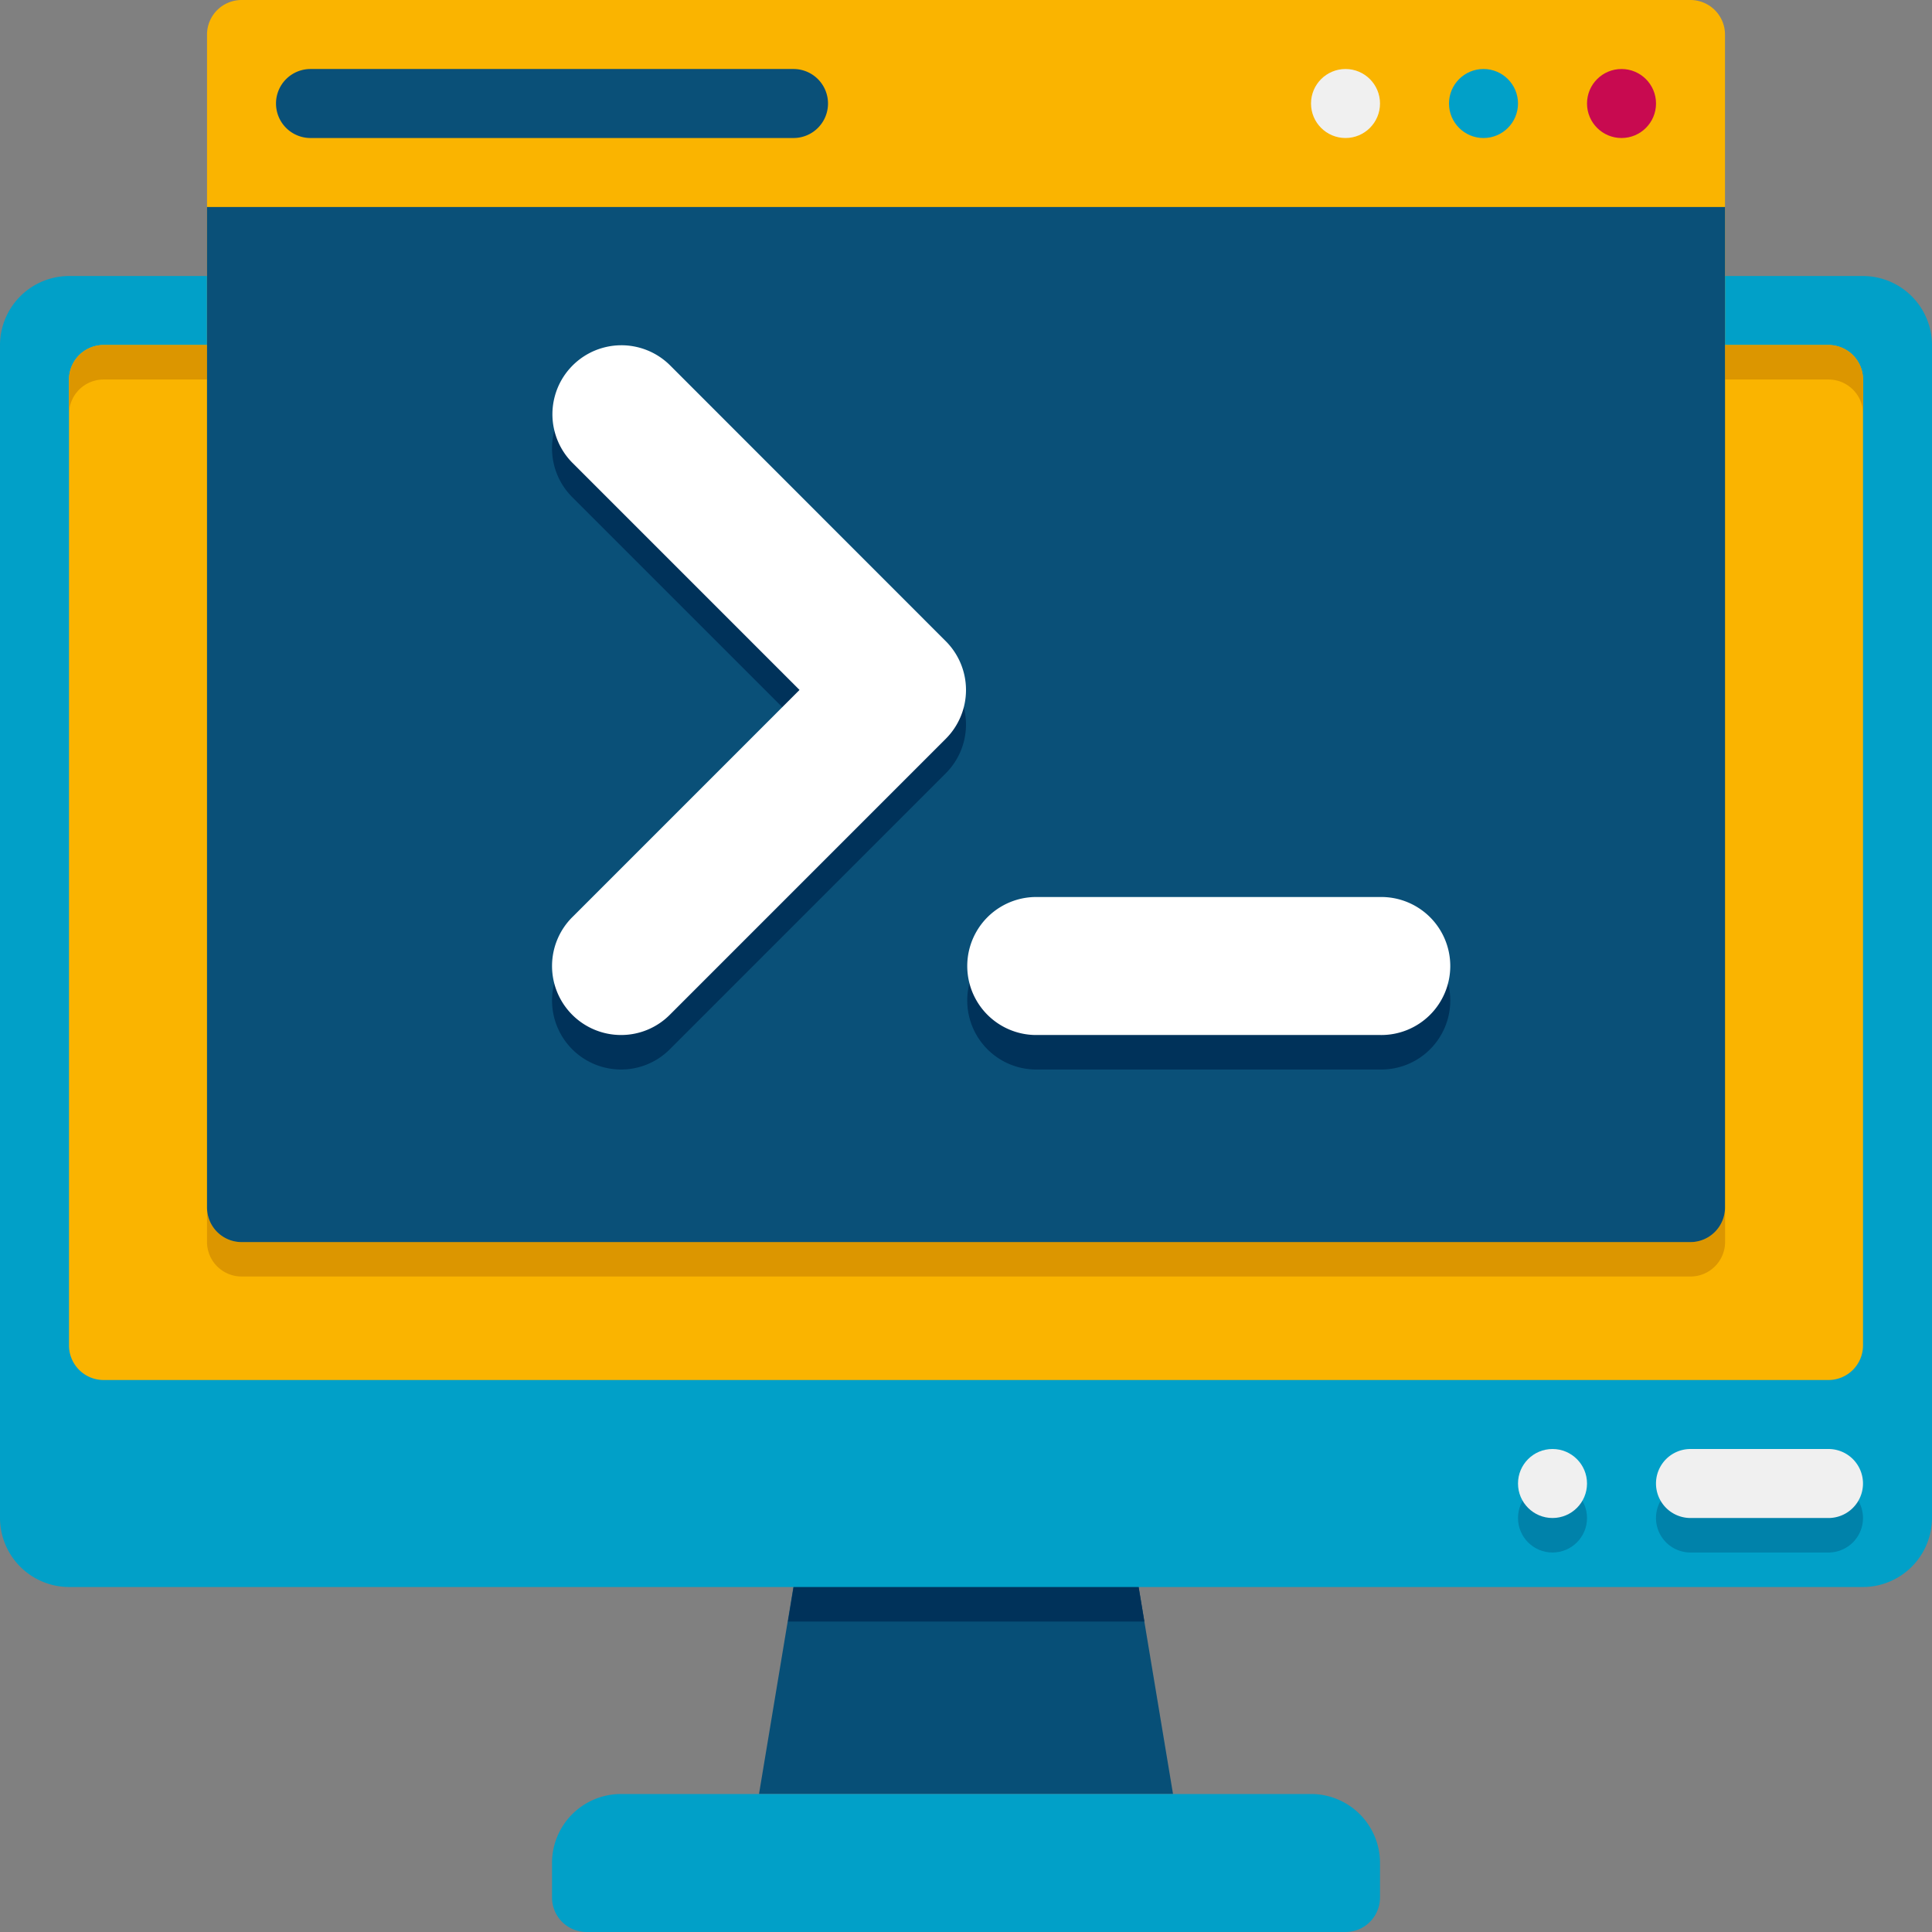 <svg xmlns="http://www.w3.org/2000/svg" xmlns:xlink="http://www.w3.org/1999/xlink" width="85" height="85" viewBox="0 0 85 85">
  <rect x="0" y="0" width="85" height="85" fill="#808080" stroke="none"/>
  <defs>
    <clipPath id="clip-path">
      <rect id="Rectángulo_375916" data-name="Rectángulo 375916" width="85" height="85" transform="translate(180 5237)" fill="#451484"/>
    </clipPath>
  </defs>
  <g id="Enmascarar_grupo_49" data-name="Enmascarar grupo 49" transform="translate(-180 -5237)" clip-path="url(#clip-path)">
    <g id="linea-de-comando" transform="translate(173.929 5230.929)">
      <g id="Grupo_1067077" data-name="Grupo 1067077">
        <path id="Trazado_807144" data-name="Trazado 807144" d="M57.679,85H39.464l2.019-12.143H55.66Z" fill="#074f77"/>
      </g>
      <g id="Grupo_1067078" data-name="Grupo 1067078">
        <path id="Trazado_807145" data-name="Trazado 807145" d="M56.419,77.411H40.739l.744-4.554H55.66Z" fill="#00325a"/>
      </g>
      <g id="Grupo_1067079" data-name="Grupo 1067079">
        <path id="Trazado_807146" data-name="Trazado 807146" d="M56.161,75.893H40.982l.5-3.036H55.66Z" fill="#00325a"/>
      </g>
      <g id="Grupo_1067080" data-name="Grupo 1067080">
        <path id="Trazado_807147" data-name="Trazado 807147" d="M91.071,21.25V72.857a3.045,3.045,0,0,1-3.036,3.036H9.107a3.045,3.045,0,0,1-3.036-3.036V21.25a3.045,3.045,0,0,1,3.036-3.036H88.036A3.045,3.045,0,0,1,91.071,21.25Z" fill="#01a0c8"/>
      </g>
      <g id="Grupo_1067081" data-name="Grupo 1067081">
        <path id="Trazado_807148" data-name="Trazado 807148" d="M80.446,74.375h6.071a1.518,1.518,0,1,0,0-3.036H80.446a1.518,1.518,0,1,0,0,3.036Z" fill="#0082aa"/>
      </g>
      <g id="Grupo_1067082" data-name="Grupo 1067082">
        <circle id="Elipse_4784" data-name="Elipse 4784" cx="1.518" cy="1.518" r="1.518" transform="translate(72.857 71.339)" fill="#0082aa"/>
      </g>
      <g id="Grupo_1067083" data-name="Grupo 1067083">
        <path id="Trazado_807149" data-name="Trazado 807149" d="M88.036,22.768v42.5a1.522,1.522,0,0,1-1.518,1.518H10.625a1.522,1.522,0,0,1-1.518-1.518v-42.5a1.522,1.522,0,0,1,1.518-1.518H86.518A1.522,1.522,0,0,1,88.036,22.768Z" fill="#fab400"/>
      </g>
      <g id="Grupo_1067084" data-name="Grupo 1067084">
        <path id="Trazado_807150" data-name="Trazado 807150" d="M86.518,21.25H10.625a1.522,1.522,0,0,0-1.518,1.518v1.518a1.522,1.522,0,0,1,1.518-1.518h4.554V60.714A1.522,1.522,0,0,0,16.7,62.232h63.75a1.522,1.522,0,0,0,1.518-1.518V22.768h4.554a1.522,1.522,0,0,1,1.518,1.518V22.768A1.522,1.522,0,0,0,86.518,21.25Z" fill="#dc9600"/>
      </g>
      <g id="Grupo_1067085" data-name="Grupo 1067085">
        <path id="Trazado_807151" data-name="Trazado 807151" d="M81.964,7.589V59.2a1.522,1.522,0,0,1-1.518,1.518H16.7A1.522,1.522,0,0,1,15.179,59.2V7.589A1.522,1.522,0,0,1,16.7,6.071h63.75A1.522,1.522,0,0,1,81.964,7.589Z" fill="#fab400"/>
      </g>
      <g id="Grupo_1067086" data-name="Grupo 1067086">
        <path id="Trazado_807152" data-name="Trazado 807152" d="M65.268,91.071H31.875a1.518,1.518,0,0,1-1.518-1.518V88.036A3.035,3.035,0,0,1,33.393,85H63.75a3.035,3.035,0,0,1,3.036,3.036v1.518A1.518,1.518,0,0,1,65.268,91.071Z" fill="#01a0c8"/>
      </g>
      <g id="Grupo_1067087" data-name="Grupo 1067087">
        <path id="Trazado_807153" data-name="Trazado 807153" d="M80.446,72.857h6.071a1.518,1.518,0,1,0,0-3.036H80.446a1.518,1.518,0,1,0,0,3.036Z" fill="#f0f0f0"/>
      </g>
      <g id="Grupo_1067088" data-name="Grupo 1067088">
        <circle id="Elipse_4785" data-name="Elipse 4785" cx="1.518" cy="1.518" r="1.518" transform="translate(72.857 69.821)" fill="#f0f0f0"/>
      </g>
      <g id="Grupo_1067095" data-name="Grupo 1067095">
        <g id="Grupo_1067089" data-name="Grupo 1067089">
          <path id="Trazado_807154" data-name="Trazado 807154" d="M81.964,15.179V59.2a1.522,1.522,0,0,1-1.518,1.518H16.7A1.522,1.522,0,0,1,15.179,59.2V15.179Z" fill="#0a5078"/>
        </g>
        <g id="Grupo_1067090" data-name="Grupo 1067090">
          <path id="Trazado_807155" data-name="Trazado 807155" d="M33.393,53.125a3.036,3.036,0,0,1-2.146-5.182l10-10-10-10a3.035,3.035,0,0,1,4.292-4.293L47.682,35.8a3.035,3.035,0,0,1,0,4.292L35.539,52.236a3.021,3.021,0,0,1-2.146.889Z" fill="#00325a"/>
        </g>
        <g id="Grupo_1067091" data-name="Grupo 1067091">
          <path id="Trazado_807156" data-name="Trazado 807156" d="M66.786,53.125H51.607a3.036,3.036,0,0,1,0-6.071H66.786a3.036,3.036,0,1,1,0,6.071Z" fill="#00325a"/>
        </g>
        <g id="Grupo_1067092" data-name="Grupo 1067092">
          <circle id="Elipse_4786" data-name="Elipse 4786" cx="1.518" cy="1.518" r="1.518" transform="translate(75.893 9.107)" fill="#c80a50"/>
        </g>
        <g id="Grupo_1067093" data-name="Grupo 1067093">
          <circle id="Elipse_4787" data-name="Elipse 4787" cx="1.518" cy="1.518" r="1.518" transform="translate(69.821 9.107)" fill="#01a0c8"/>
        </g>
        <g id="Grupo_1067094" data-name="Grupo 1067094">
          <circle id="Elipse_4788" data-name="Elipse 4788" cx="1.518" cy="1.518" r="1.518" transform="translate(63.75 9.107)" fill="#f0f0f0"/>
        </g>
      </g>
      <g id="Grupo_1067096" data-name="Grupo 1067096">
        <path id="Trazado_807157" data-name="Trazado 807157" d="M18.214,10.625a1.518,1.518,0,0,0,1.518,1.518h21.25a1.518,1.518,0,0,0,0-3.036H19.732A1.518,1.518,0,0,0,18.214,10.625Z" fill="#0a5078"/>
      </g>
      <g id="Grupo_1067097" data-name="Grupo 1067097">
        <path id="Trazado_807158" data-name="Trazado 807158" d="M33.393,51.607a3.036,3.036,0,0,1-2.146-5.182l10-10-10-10a3.035,3.035,0,0,1,4.292-4.292L47.682,34.282a3.035,3.035,0,0,1,0,4.292L35.539,50.718a3.021,3.021,0,0,1-2.146.889Z" fill="#fff"/>
      </g>
      <g id="Grupo_1067098" data-name="Grupo 1067098">
        <path id="Trazado_807159" data-name="Trazado 807159" d="M66.786,51.607H51.607a3.036,3.036,0,0,1,0-6.071H66.786a3.036,3.036,0,1,1,0,6.071Z" fill="#fff"/>
      </g>
    </g>
  </g>
</svg>
